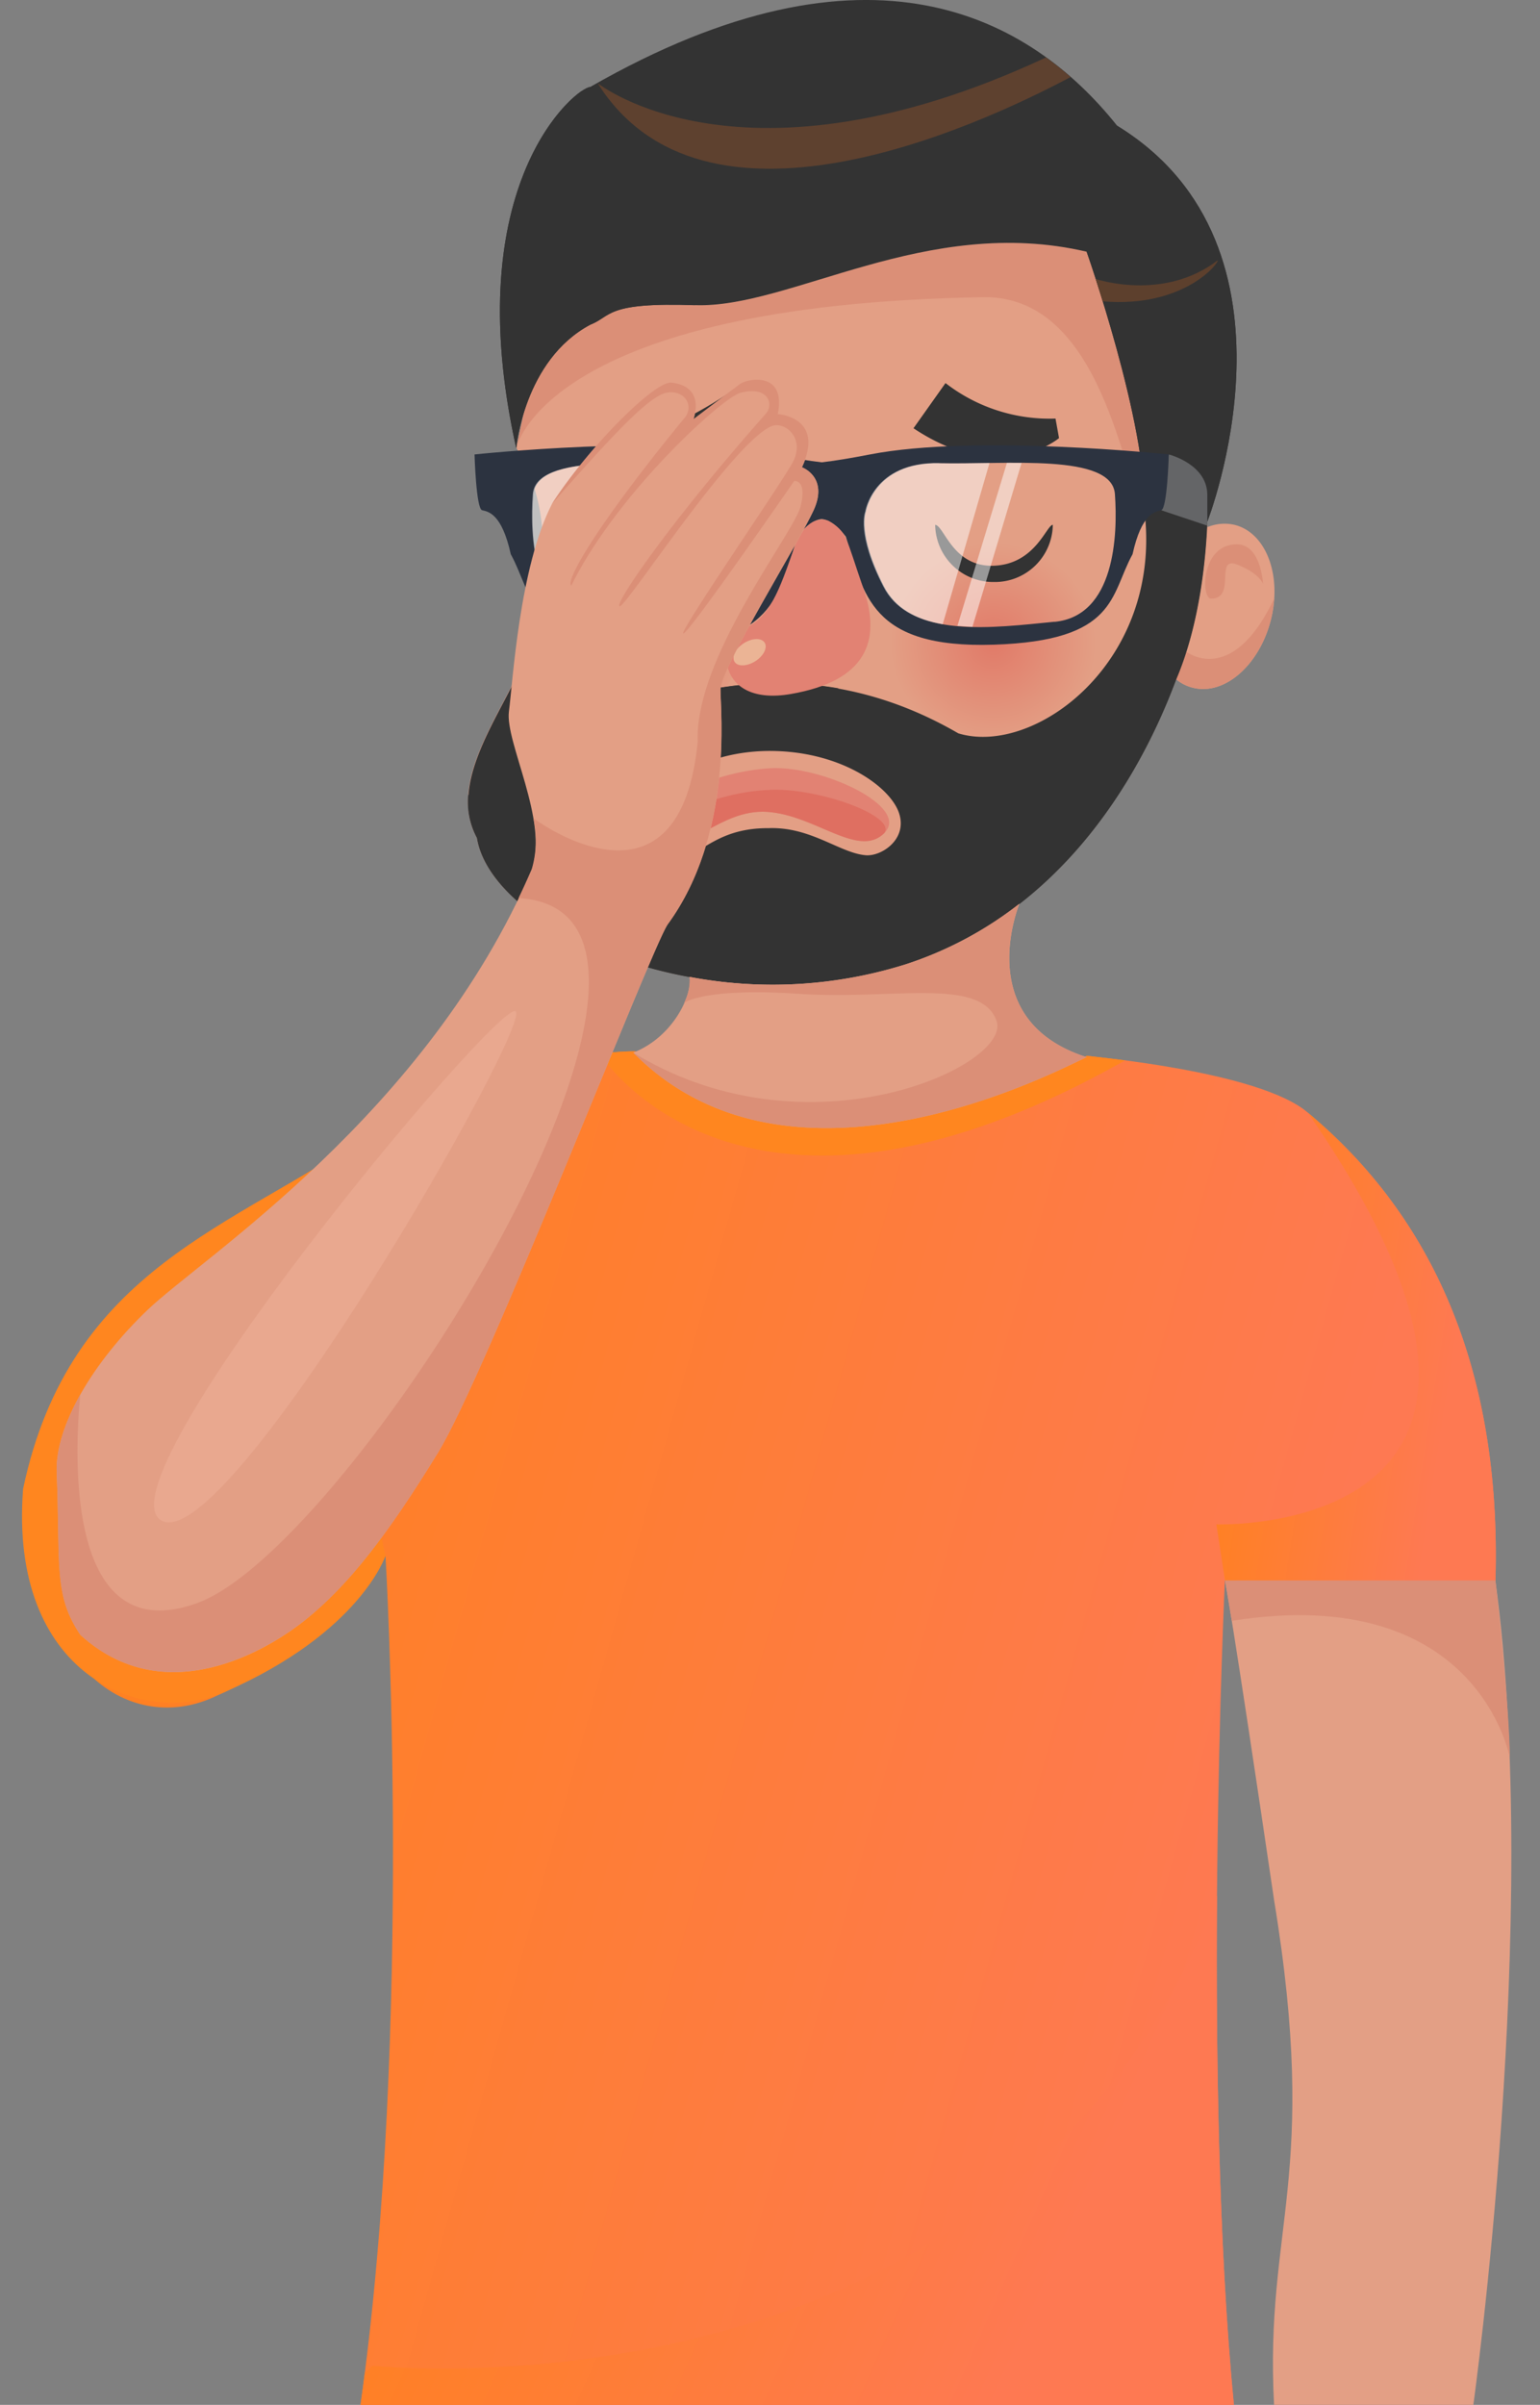 <svg id="Слой_1" data-name="Слой 1" xmlns="http://www.w3.org/2000/svg" xmlns:xlink="http://www.w3.org/1999/xlink" viewBox="0 0 280 437"><rect x="0" y="0" width="280" height="437" fill="#808080" stroke="none"/><defs><style>.cls-1{fill:#4e362b;}.cls-2{fill:url(#Безымянный_градиент);}.cls-3{fill:#ff861f;}.cls-4{fill:#e39f85;}.cls-5{fill:#db8f77;}.cls-6{fill:url(#Безымянный_градиент_2);}.cls-7{fill:url(#Безымянный_градиент_3);}.cls-8{fill:#d68a74;}.cls-9{fill:url(#Безымянный_градиент_4);}.cls-10{fill:url(#Безымянный_градиент_5);}.cls-11{fill:#333;}.cls-12{fill:#5d402d;}.cls-13{fill:#5e412f;}.cls-14{fill:#646567;}.cls-15{fill:#2c3340;}.cls-16{fill:#fff;opacity:0.5;isolation:isolate;}.cls-17{fill:#e28273;}.cls-18{fill:#df6f61;}.cls-19{fill:#ebb495;}.cls-20{fill:#e9a88f;}</style><linearGradient id="Безымянный_градиент" x1="-9.81" y1="172.7" x2="226.96" y2="106.32" gradientTransform="matrix(1, 0, 0, -1, 0, 446)" gradientUnits="userSpaceOnUse"><stop offset="0" stop-color="#ff8218"/><stop offset="1" stop-color="#fe7952"/></linearGradient><linearGradient id="Безымянный_градиент_2" x1="64.56" y1="90.44" x2="192.04" y2="33.57" xlink:href="#Безымянный_градиент"/><linearGradient id="Безымянный_градиент_3" x1="216.16" y1="203.53" x2="263.92" y2="196.11" xlink:href="#Безымянный_градиент"/><radialGradient id="Безымянный_градиент_4" cx="-156.21" cy="609.52" r="1" gradientTransform="matrix(18.78, 0, 0, -18.24, 3114.19, 11234.56)" gradientUnits="userSpaceOnUse"><stop offset="0" stop-color="#e17a68"/><stop offset="1" stop-color="#e39f85"/></radialGradient><radialGradient id="Безымянный_градиент_5" cx="-155.18" cy="608.4" r="1" gradientTransform="matrix(16.8, 0, 0, -16.31, 2725.37, 10041.74)" xlink:href="#Безымянный_градиент_4"/></defs><title>person2</title><path class="cls-1" d="M275.76,337.65l.24-.07Z"/><path class="cls-2" d="M237.79,202.18C229,194.62,198.1,192,197.71,191.86c-.75-.2-52.29,29.53-82.22-.83-9,0-33.13,4.06-48.87,15.21C43.05,222.93,15.4,228.72,6.89,269.09c-2.61,33.78,16.36,46.16,31.69,39.43,24.5-10.78,31.51-25.8,31.51-25.8S75.21,368.41,65.55,437H224.34c-5.87-60.77-1.63-149.86-1.63-149.86s49.19,0,49.19,0C273,248.7,260.33,220.93,237.79,202.18Z"/><path class="cls-3" d="M4.2,270.55C1.58,304.33,25.7,314.13,41,307.4c24.51-10.77,29.08-24.68,29.08-24.68-12.09-56-3.47-76.48-3.47-76.48C43.05,222.93,12.71,230.18,4.2,270.55Z"/><path class="cls-3" d="M203.45,193.31l1.1-.62c-4-.53-6.73-.79-6.85-.83-.74-.2-52.28,29.53-82.21-.83a51.1,51.1,0,0,0-6.43.46C109.16,191.65,134.37,231.79,203.45,193.31Z"/><path class="cls-4" d="M222.72,287.14s1.21,5.75,8.93,58.12c8.29,50.42-1.73,59.11,0,91.74h36.23s12.38-88.6,4-149.86Z"/><path class="cls-5" d="M222.72,287.14H271.9s2.61,23.55,2.61,32.28c0,0-5.71-32-50.55-24.89Z"/><path class="cls-6" d="M221.28,344.47C183.81,442.31,67.7,429.9,67.7,429.9l-1.37,1.27q-.36,2.94-.78,5.83h158.8C221.58,408.35,221.06,373.41,221.28,344.47Z"/><path class="cls-7" d="M221.16,277l1.56,10.19s49.19,0,49.19,0c1.07-38.44-11.58-66.21-34.12-85C291.41,279.53,221.16,277,221.16,277Z"/><path class="cls-4" d="M224.41,95.36a8.14,8.14,0,0,0-4.86.42c0-.08,0-.17,0-.26-1.16-11.66-19.82-57-19.82-57H103l-9.11,42.9A33.4,33.4,0,0,1,98.66,98c.17,9.69-.07,15.28-4.71,24.81s-12.22,20.26-7.24,29.44c2.77,17,42.57,34.48,77.94,23,26.94-8.74,41.88-32.22,49.17-51.82A7.57,7.57,0,0,0,217,125c5.71,1.36,12-4.18,14.07-12.37S230.12,96.72,224.41,95.36Z"/><path class="cls-5" d="M197.57,45.74c-29.23-6.81-53.83,10.33-71.18,9.72-16.39-.58-15.13,2-19.06,3.54-7.14,3.79-10.54,10.93-12.13,16.14l-1.34,6.3S99.05,55.29,179,54c21.67-.1,25.18,33.68,29.1,38.93C208.55,77,197.57,45.74,197.57,45.74Z"/><path class="cls-8" d="M208.09,92.91a.91.91,0,0,0,.38.26Z"/><path class="cls-9" d="M180.44,135.24c10.37,0,18.78-8.17,18.78-18.24s-8.41-18.24-18.78-18.24-18.78,8.16-18.78,18.24S170.07,135.24,180.44,135.24Z"/><path class="cls-10" d="M118.75,132.44A16.32,16.32,0,1,0,102,116.13,16.56,16.56,0,0,0,118.75,132.44Z"/><path class="cls-11" d="M203.12,22.85c-15.81-19.79-45-36.16-95.79-7.06-2.45,0-24.22,17.41-13.47,65.65,0,0,1.39-16,13.47-22.44,3.93-1.53,2.67-4.12,19.06-3.55,17.35.61,42-16.52,71.18-9.71,0,0,11,31.23,10.52,47.17,7.09,5,11.38,2,11.38,2S239.16,44.94,203.12,22.85Z"/><path class="cls-11" d="M136.91,77.76l-4.08-6.58s-12,8.61-22.63,9.31l.55,4.26S122.93,89.66,136.91,77.76Z"/><path class="cls-11" d="M166.09,77.82l5.82-8.21a30.88,30.88,0,0,0,20,6.45l.64,3.55S182.11,88.49,166.09,77.82Z"/><path class="cls-5" d="M220.19,108.78c4.68,0,.61-7.79,4.71-6.2s4.74,3.51,4.74,3.51-.33-7.18-4.77-7.18C218.29,98.91,218.37,108.8,220.19,108.78Z"/><path class="cls-5" d="M217,125c5.71,1.36,12-4.18,14.07-12.37a21.6,21.6,0,0,0,.6-3.89c-7.69,16.26-16,9.66-16,9.66-.93,2.83-1.8,4.89-1.84,5A7.51,7.51,0,0,0,217,125Z"/><path class="cls-11" d="M218.48,90.2l-10.39,2.71c3.27,27.32-19.93,44.59-33.85,40.35-34-19.74-63.44-1.46-70,.13s-6-23-6-23A65.31,65.31,0,0,1,94,122.82c-4.64,9.54-12.22,20.26-7.24,29.44,2.77,17,42.57,34.48,77.94,23,26.93-8.74,41.88-32.22,49.17-51.82,4.27-10,5.38-21.93,5.65-28.51A45.53,45.53,0,0,0,218.48,90.2Zm-78.74,60.29c-9-.06-11.94,4.55-15.16,4.92-1.77.2-7-1.75-6.55-5.73.91-8.34,11.54-13.36,22.38-13.22,12.67.16,21.5,6.56,23.06,11.32s-3.24,7.88-6.08,7.63C152.67,155,147.4,150.2,139.74,150.49Z"/><path class="cls-11" d="M138.61,170.36c-40.89,4.2-52.6-23.74-53.48-26a13.87,13.87,0,0,0,1.58,7.9c2.77,17,42.56,34.48,77.94,23,26.93-8.74,41.87-32.22,49.16-51.82,4.28-10,5.38-21.93,5.66-28.51C198.79,147.88,181.2,166,138.61,170.36Z"/><path class="cls-11" d="M203.11,22.85s-13.57,8.09-5.54,22.89c0,0,11,31.23,10.52,47.17,7.09,5,11.38,2,11.38,2S239.16,44.94,203.11,22.85Z"/><path class="cls-12" d="M199.22,50.69s12.27,4.19,22.15-3.37c.41.3-6,8.69-20.87,7.44C200.45,54.63,199.22,50.69,199.22,50.69Z"/><path class="cls-11" d="M105.54,16.69C99.82,20.78,84.49,39.4,93.86,81.44c0,0,1.39-16,13.47-22.44,3.93-1.53,2.67-4.12,19.06-3.54C84.27,45.1,107.33,15.79,107.33,15.79Z"/><path class="cls-11" d="M121.39,106.22a10.55,10.55,0,0,1-10.7-10.38c1.13,0,3.18,7.12,10.7,7.42s9.06-7.3,10.7-7.42A10.55,10.55,0,0,1,121.39,106.22Z"/><path class="cls-13" d="M194.66,14q-2.13-1.86-4.48-3.56c-55.15,25.75-81.41,4.76-81.53,4.66C127.91,45.73,177.13,23.3,194.66,14Z"/><path class="cls-11" d="M180.73,105.76a10.54,10.54,0,0,0,10.69-10.39c-1.13,0-3.17,7.13-10.69,7.43s-9.06-7.3-10.7-7.43A10.55,10.55,0,0,0,180.73,105.76Z"/><path class="cls-14" d="M212.51,82.58s7,1.75,7,7.35v5.59l-8.4-2.81Z"/><path class="cls-15" d="M158.18,82.58c-3.67.71-6.51,1.17-8.78,1.43-2.27-.26-5.12-.72-8.78-1.43-19.21-3.73-54.34,0-54.34,0s.28,9.86,1.37,10.13,3.57.53,5.22,8c4.11,7.47,2.74,15.73,25.24,16.44s23.6-9.24,26.9-19.64c1.65-2.19,3.12-3.07,4.39-3.19,1.26.12,2.73,1,4.39,3.19,3.29,10.4,4.39,20.36,26.89,19.64s21.13-9,25.24-16.44c1.65-7.46,4.12-7.73,5.22-8s1.37-10.13,1.37-10.13S177.38,78.85,158.18,82.58Zm-19.25,24c-4.94,9.6-20,7.47-31,6.4S96.4,97.28,97,89.81s19.76-5.32,31.83-5.59S142.22,93,142.22,93,143.87,97,138.93,106.6Zm52.81,6.4c-11,1.07-26.07,3.2-31-6.4S157.44,93,157.44,93s1.37-9.09,13.44-8.82,31.29-1.87,31.83,5.59S202.71,111.93,191.74,113Z"/><path class="cls-16" d="M120.35,84.19l-8.67,29.2-3.82-.38c-11-1.07-11.52-15.73-11-23.19.32-4.3,6.83-5.41,14.6-5.64h8.87Zm3.07,0-9,29.41,2.72.2,8.94-29.59Zm59.66-.09-9,29.62,2.72.2,8.94-29.8Zm-12.33.05C158.68,83.91,157.3,93,157.3,93s-1.64,4,3.3,13.57c2.11,4.11,6.09,6.06,10.8,6.87l8.51-29.31C176.69,84.18,173.53,84.24,170.75,84.18Z"/><path class="cls-4" d="M197.63,192.12c-18.31-5.82-14.32-22.49-12.3-27.88a67.38,67.38,0,0,1-20.68,11,80.94,80.94,0,0,1-39.27,2.28c.54,3.28-3,10.93-10.23,13.75C145.18,221.74,196.88,191.91,197.63,192.12Z"/><path class="cls-17" d="M121.64,150.9c3.65,4.85,9-3.91,17.8-3.37s16.68,8.59,21.38,3.81S149.4,139.05,140,139.6,117.39,145.25,121.64,150.9Z"/><path class="cls-18" d="M140.92,143.5a37.93,37.93,0,0,0-17.55,4.67c-2.28,1.11-1.72,2.73-1.72,2.73,3.64,4.85,8.95-3.91,17.79-3.37s16.68,8.59,21.38,3.81C162.79,148.34,149.79,143.5,140.92,143.5Z"/><path class="cls-5" d="M197.63,192.12c-18.31-5.82-14.32-22.49-12.3-27.88a67.38,67.38,0,0,1-20.68,11,80.94,80.94,0,0,1-39.27,2.28,9.07,9.07,0,0,1-1,4.72s3.57-2.8,20.81-1.65,33.11-3.12,36,4.92-34.14,25.31-66.06,5.76C145.18,221.74,196.88,191.91,197.63,192.12Z"/><path class="cls-11" d="M130.21,125.08c1.76,2.9,7.5,8.88,22.26,0A65.17,65.17,0,0,0,130.21,125.08Z"/><path class="cls-17" d="M150.62,94.65s-3.82-1.88-6.34,5.23-4.3,12.56-9.19,14.42-5,14.19,8.71,11.81S160.29,116.49,157,107,154.08,96.7,150.62,94.65Z"/><path class="cls-19" d="M133.57,120.29c.61.89,2.32.8,3.82-.18s2.22-2.49,1.61-3.37-2.32-.8-3.82.18S133,119.41,133.57,120.29Z"/><path class="cls-4" d="M10.31,267.5c-.3-8.33,6.52-19.92,16.54-29.49S77.62,202.43,96.7,158c3.1-8.8-4.89-23.15-4.17-28.7s1.9-26.06,7.78-37.64c6.68-10.35,18.76-22.39,21.78-22.08s5.41,2.16,4,6.64c0,0,7.23-5.49,8.51-6.41s8.42-2.4,6.83,5.48c0,0,8.67.54,4.38,9.65,0,0,4.88,1.74,2.14,7.76S131,121.38,131,125.31s2.38,26.41-9.66,42.74c-3.34,5.33-32.93,81.59-41.69,95.89C70.17,279.4,63.26,288,55.87,294.07s-26,16.91-41.26,3C9.76,289.82,11,284.88,10.31,267.5Z"/><path class="cls-5" d="M145.79,84.89c4.29-9.11-4.38-9.65-4.38-9.65,1.59-7.88-5.56-6.41-6.83-5.48s-8.51,6.41-8.51,6.41c1.43-4.48-.95-6.33-4-6.64S107,81.27,100.31,91.61c11-12.44,17.63-19.64,20.91-20.25s5.26,2.54,3,4.87c-16.55,20.24-21.47,29.56-20.34,30.18,8.09-16.44,27-33.8,30.65-35,5.24-1.41,6.18,2.12,4.72,3.76-16.8,18.94-27.56,34.45-26.61,35S133,80.61,140.25,77.45c2.4-1,6.25,2.15,3.87,6.58-2,3.77-20.88,31.08-19.87,31.08s20.16-27.72,20.16-27.72,2.4-.25,1.14,4.66-19.28,27.48-18.69,42.69c-3.29,33.86-29.79,14-29.79,14l-.07,0a18.74,18.74,0,0,1-.31,9.18c-.77,1.79-1.57,3.54-2.4,5.27C136.14,165.68,64.14,281,35.91,291.28c-24,8.74-22.37-26.87-21.32-37.85-2.84,5.07-4.43,10-4.28,14.08.64,17.37-.56,22.31,4.29,29.57,15.27,13.9,33.87,3,41.26-3s14.31-14.67,23.78-30.13c8.76-14.3,38.35-90.56,41.69-95.89,12-16.33,9.66-38.8,9.66-42.73s14.19-26.64,16.94-32.67S145.79,84.89,145.79,84.89Z"/><path class="cls-20" d="M93.71,183.75c3.56,1.61-52.3,99.33-64.36,92.55S90.15,182.15,93.71,183.75Z"/></svg>